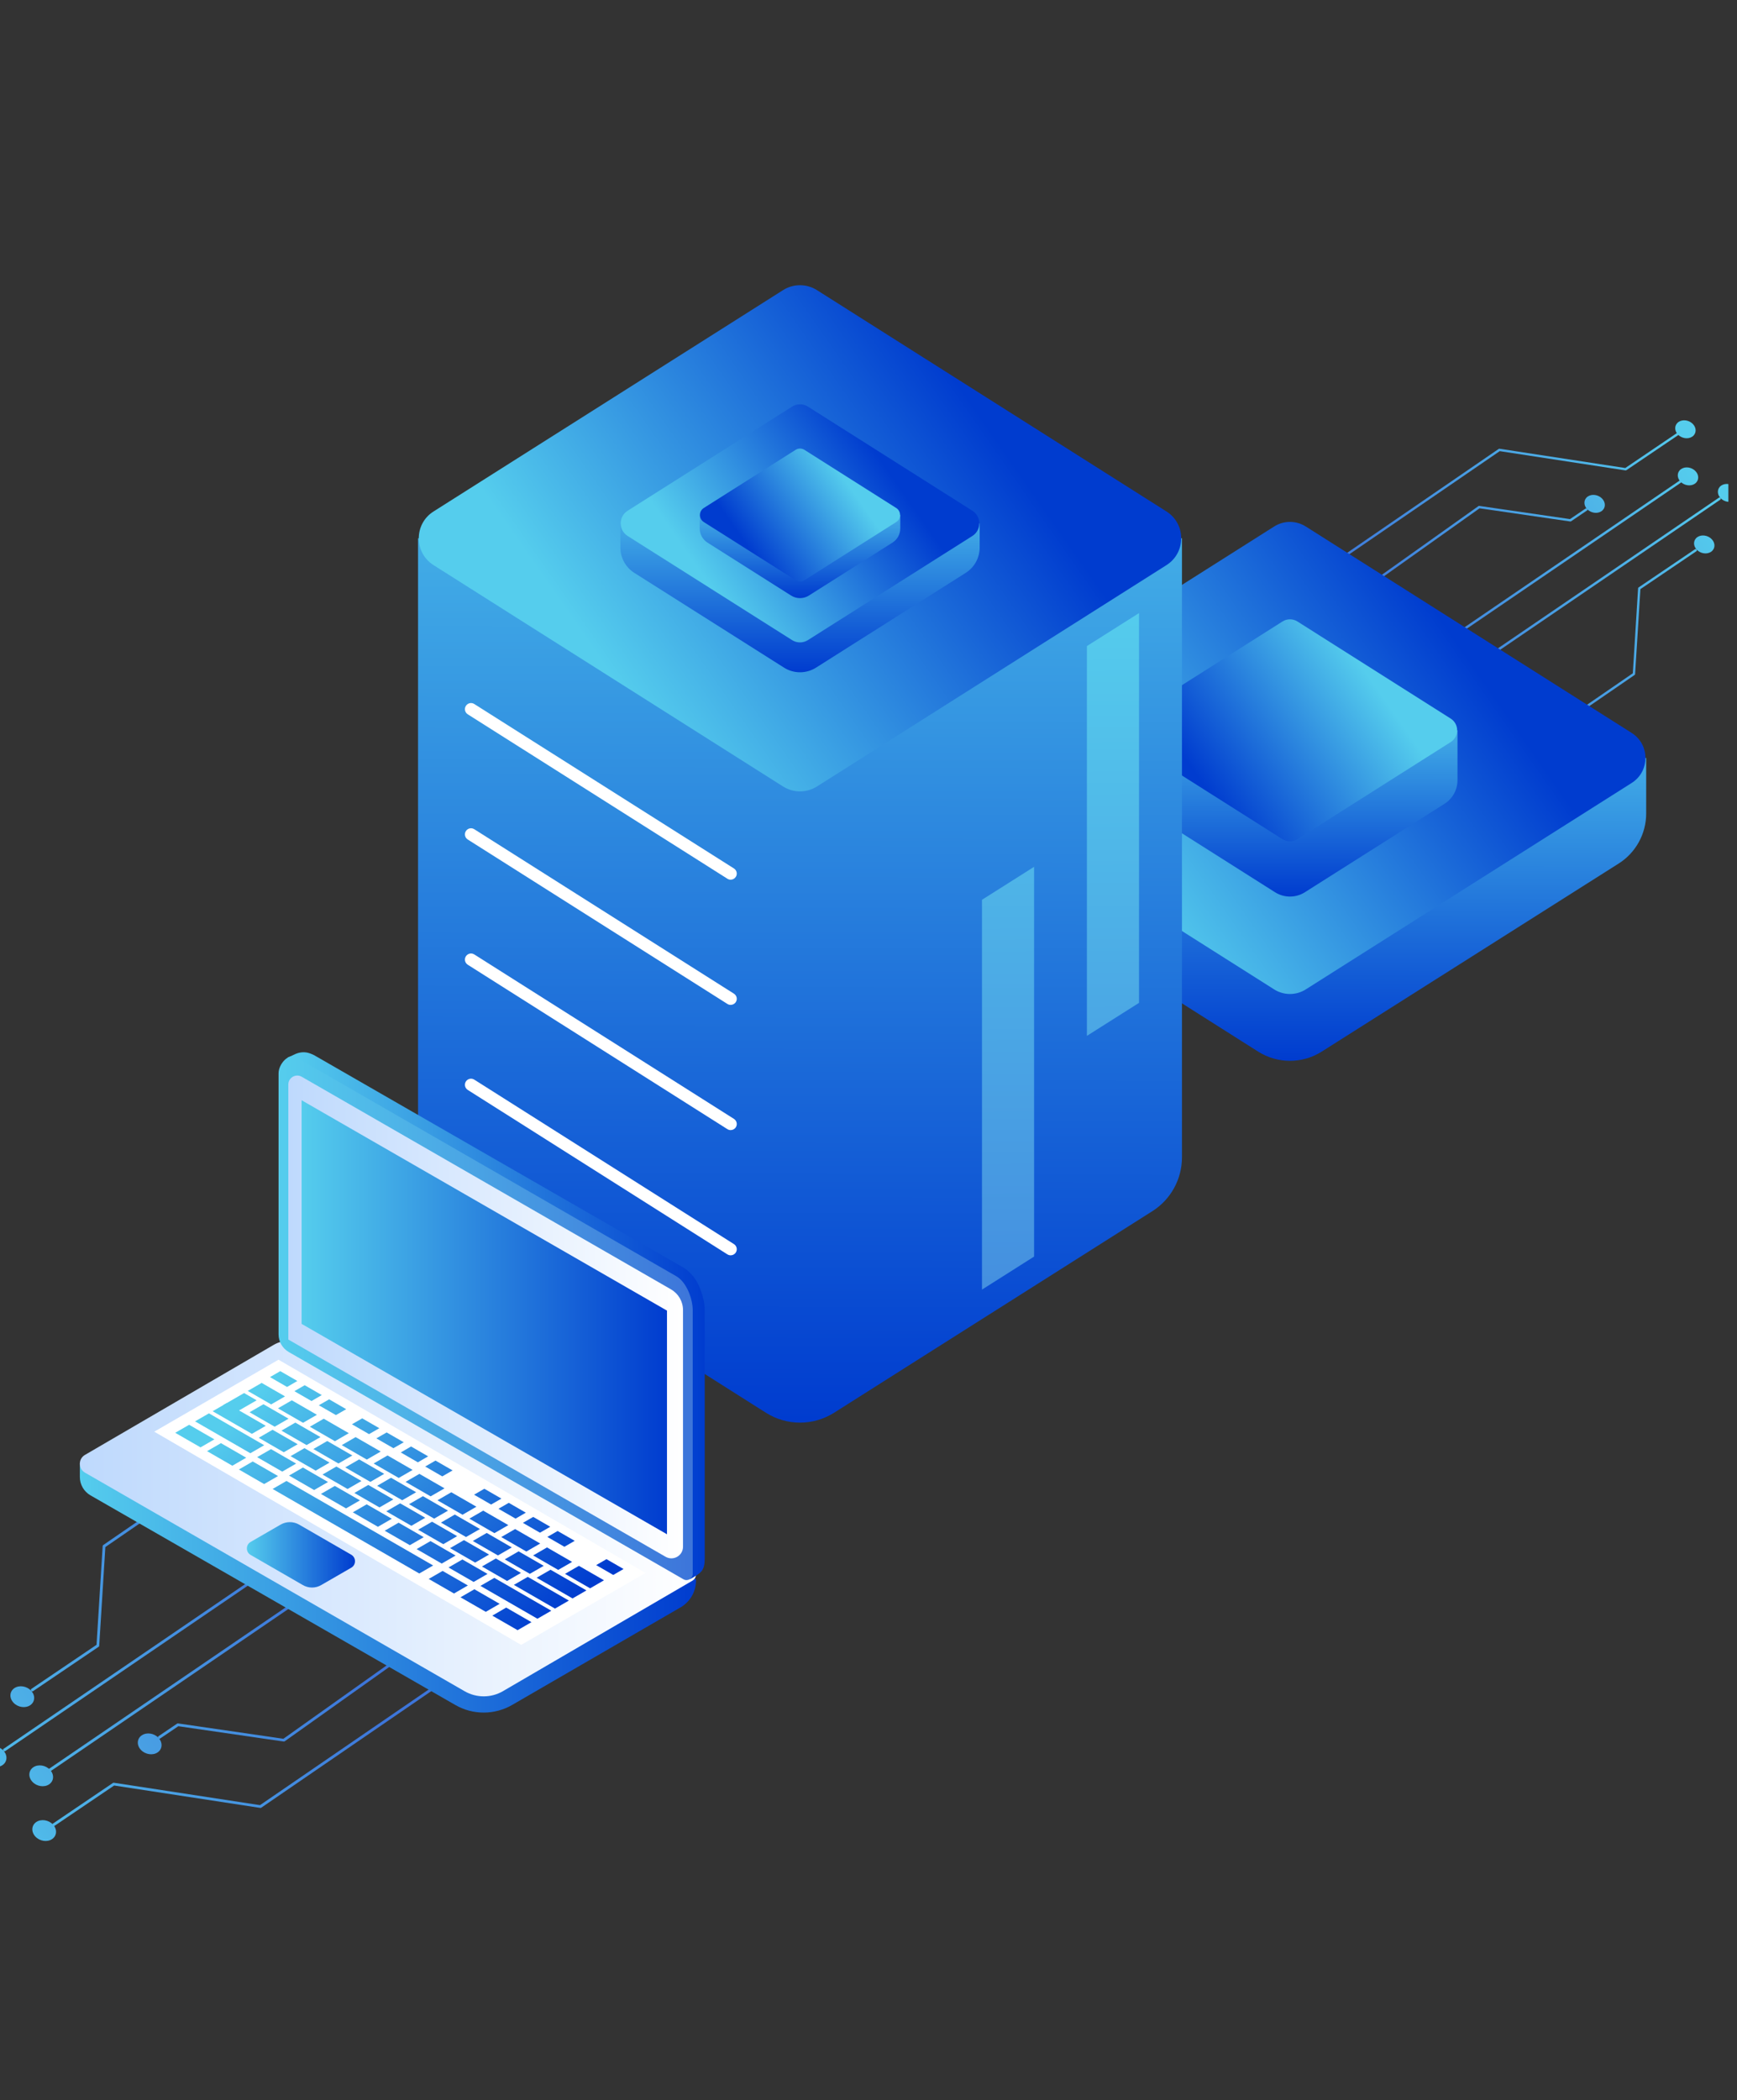 <svg width="67" height="81" viewBox="0 0 67 81" fill="none" xmlns="http://www.w3.org/2000/svg">
<rect x="0" y="0" width="67" height="81" fill="#333333" stroke="none"/>
<g clip-path="url(#clip0_313_2303)">
<g clip-path="url(#clip1_313_2303)">
<path d="M64.707 16.697C64.721 16.698 64.734 16.705 64.743 16.718C64.757 16.739 64.754 16.767 64.734 16.78L62.73 18.136C62.721 18.142 62.711 18.143 62.7 18.142L57.849 17.399L51.156 21.986C51.136 22 51.108 21.994 51.092 21.973C51.077 21.952 51.081 21.924 51.101 21.911L57.808 17.313C57.817 17.307 57.828 17.305 57.839 17.306L62.69 18.05L64.679 16.704C64.687 16.698 64.697 16.696 64.706 16.697H64.707Z" fill="url(#paint0_linear_313_2303)"/>
<path d="M61.19 19.603C61.204 19.604 61.217 19.611 61.226 19.624C61.241 19.645 61.237 19.673 61.217 19.686L60.599 20.105C60.59 20.111 60.579 20.113 60.569 20.112L57.071 19.603L52.558 22.81C52.538 22.824 52.511 22.818 52.495 22.797C52.48 22.776 52.483 22.749 52.503 22.735L57.029 19.517C57.038 19.512 57.049 19.509 57.06 19.511L60.558 20.02L61.163 19.61C61.171 19.604 61.181 19.602 61.19 19.603Z" fill="url(#paint1_linear_313_2303)"/>
<path d="M64.816 18.526C64.83 18.527 64.843 18.534 64.852 18.547C64.867 18.568 64.863 18.596 64.843 18.61L53.731 26.188C53.711 26.202 53.683 26.196 53.667 26.174C53.652 26.153 53.656 26.125 53.676 26.111L64.788 18.533C64.796 18.527 64.806 18.525 64.815 18.526H64.816Z" fill="url(#paint2_linear_313_2303)"/>
<path d="M66.331 19.186C66.344 19.187 66.357 19.194 66.366 19.207C66.381 19.228 66.377 19.256 66.357 19.27L54.725 27.2C54.705 27.214 54.677 27.208 54.661 27.186C54.647 27.165 54.65 27.137 54.67 27.123L66.303 19.193C66.311 19.187 66.32 19.185 66.329 19.186H66.331Z" fill="url(#paint3_linear_313_2303)"/>
<path d="M65.409 21.175C65.423 21.176 65.436 21.183 65.445 21.196C65.459 21.217 65.455 21.244 65.436 21.258L63.274 22.721L63.07 25.998C63.07 26.011 63.063 26.023 63.052 26.03L58.417 29.216C58.398 29.23 58.37 29.224 58.354 29.203C58.339 29.182 58.343 29.154 58.363 29.14L62.981 25.966L63.185 22.688C63.185 22.675 63.192 22.663 63.203 22.656L65.381 21.182C65.389 21.176 65.399 21.174 65.408 21.175H65.409Z" fill="url(#paint4_linear_313_2303)"/>
<path d="M65.274 16.84C65.112 16.949 64.864 16.912 64.718 16.755C64.572 16.598 64.585 16.383 64.747 16.272C64.909 16.163 65.158 16.201 65.304 16.358C65.449 16.514 65.436 16.73 65.274 16.84Z" fill="url(#paint5_linear_313_2303)"/>
<path d="M61.772 19.716C61.61 19.826 61.361 19.788 61.215 19.631C61.07 19.475 61.083 19.259 61.245 19.148C61.407 19.039 61.656 19.077 61.802 19.234C61.947 19.39 61.934 19.606 61.772 19.716Z" fill="url(#paint6_linear_313_2303)"/>
<path d="M65.373 18.656C65.211 18.766 64.962 18.728 64.816 18.571C64.671 18.415 64.684 18.199 64.846 18.089C65.008 17.979 65.257 18.017 65.403 18.174C65.548 18.33 65.535 18.546 65.373 18.656Z" fill="url(#paint7_linear_313_2303)"/>
<path d="M66.92 19.294C66.758 19.403 66.509 19.365 66.363 19.208C66.218 19.052 66.231 18.836 66.393 18.726C66.555 18.617 66.803 18.654 66.95 18.811C67.095 18.968 67.082 19.183 66.92 19.294Z" fill="url(#paint8_linear_313_2303)"/>
<path d="M66 21.281C65.838 21.39 65.59 21.353 65.444 21.196C65.299 21.04 65.311 20.824 65.473 20.713C65.635 20.604 65.884 20.642 66.03 20.799C66.175 20.955 66.162 21.171 66 21.281Z" fill="url(#paint9_linear_313_2303)"/>
<path d="M63.497 29.231V31.372C63.497 32.157 63.096 32.888 62.431 33.307L50.982 40.557C50.233 41.031 49.279 41.031 48.53 40.557L37.081 33.307C36.418 32.887 36.015 32.157 36.015 31.372V29.231H63.496H63.497Z" fill="url(#paint10_linear_313_2303)"/>
<path d="M50.368 38.157L62.938 30.196C63.646 29.748 63.646 28.715 62.938 28.267L50.368 20.306C49.995 20.069 49.519 20.069 49.146 20.306L36.575 28.267C35.867 28.715 35.867 29.748 36.575 30.196L49.146 38.157C49.519 38.394 49.995 38.394 50.368 38.157Z" fill="url(#paint11_linear_313_2303)"/>
<path d="M56.219 28.166V30.089C56.219 30.458 56.03 30.802 55.718 31L50.333 34.41C49.981 34.633 49.532 34.633 49.18 34.41L43.795 31C43.483 30.802 43.294 30.459 43.294 30.089V28.166H56.219Z" fill="url(#paint12_linear_313_2303)"/>
<path d="M50.044 32.365L55.956 28.62C56.289 28.41 56.289 27.924 55.956 27.713L50.044 23.968C49.868 23.857 49.644 23.857 49.469 23.968L43.556 27.713C43.223 27.924 43.223 28.41 43.556 28.62L49.469 32.365C49.645 32.476 49.869 32.476 50.044 32.365Z" fill="url(#paint13_linear_313_2303)"/>
<path d="M45.591 20.76V44.635C45.591 45.477 45.16 46.261 44.449 46.711L32.172 54.485C31.37 54.993 30.346 54.993 29.544 54.485L17.267 46.711C16.555 46.261 16.125 45.477 16.125 44.635V20.76H45.591Z" fill="url(#paint14_linear_313_2303)"/>
<path d="M31.513 30.331L44.993 21.795C45.752 21.314 45.752 20.206 44.993 19.725L31.513 11.19C31.113 10.936 30.602 10.936 30.203 11.19L16.723 19.725C15.963 20.206 15.963 21.314 16.723 21.795L30.203 30.331C30.602 30.584 31.113 30.584 31.513 30.331Z" fill="url(#paint15_linear_313_2303)"/>
<path d="M37.788 20.185V21.116C37.788 21.512 37.585 21.881 37.251 22.093L31.477 25.748C31.099 25.987 30.618 25.987 30.241 25.748L24.467 22.093C24.132 21.881 23.93 21.512 23.93 21.116V20.185H37.79H37.788Z" fill="url(#paint16_linear_313_2303)"/>
<path d="M31.166 24.685L37.506 20.671C37.863 20.445 37.863 19.923 37.506 19.697L31.166 15.683C30.978 15.563 30.738 15.563 30.55 15.683L24.21 19.697C23.853 19.923 23.853 20.445 24.21 20.671L30.55 24.685C30.738 24.805 30.978 24.805 31.166 24.685Z" fill="url(#paint17_linear_313_2303)"/>
<path d="M34.725 19.862V20.382C34.725 20.603 34.612 20.809 34.425 20.927L31.203 22.967C30.992 23.101 30.724 23.101 30.513 22.967L27.291 20.927C27.104 20.809 26.99 20.603 26.99 20.382V19.862H34.725Z" fill="url(#paint18_linear_313_2303)"/>
<path d="M31.03 22.375L34.568 20.134C34.767 20.008 34.767 19.717 34.568 19.591L31.03 17.35C30.924 17.283 30.791 17.283 30.686 17.35L27.147 19.591C26.948 19.717 26.948 20.008 27.147 20.134L30.686 22.375C30.791 22.441 30.924 22.441 31.03 22.375Z" fill="url(#paint19_linear_313_2303)"/>
<g style="mix-blend-mode:overlay">
<path d="M28.183 33.927C28.261 33.927 28.337 33.888 28.382 33.817C28.452 33.708 28.419 33.563 28.309 33.493L18.294 27.151C18.184 27.081 18.039 27.114 17.97 27.224C17.9 27.333 17.933 27.478 18.042 27.548L28.058 33.89C28.097 33.915 28.14 33.927 28.183 33.927Z" fill="white"/>
</g>
<g style="mix-blend-mode:overlay">
<path d="M28.183 38.755C28.261 38.755 28.337 38.717 28.382 38.646C28.452 38.537 28.419 38.392 28.309 38.322L18.294 31.98C18.184 31.91 18.039 31.943 17.97 32.053C17.9 32.162 17.933 32.307 18.042 32.377L28.058 38.719C28.097 38.744 28.14 38.755 28.183 38.755Z" fill="white"/>
</g>
<g style="mix-blend-mode:overlay">
<path d="M28.183 43.584C28.261 43.584 28.337 43.546 28.382 43.475C28.452 43.366 28.419 43.221 28.309 43.151L18.294 36.809C18.184 36.739 18.039 36.772 17.97 36.882C17.9 36.991 17.933 37.136 18.042 37.206L28.058 43.548C28.097 43.573 28.14 43.584 28.183 43.584Z" fill="white"/>
</g>
<g style="mix-blend-mode:overlay">
<path d="M28.183 48.413C28.261 48.413 28.337 48.375 28.382 48.304C28.452 48.195 28.419 48.05 28.309 47.98L18.294 41.638C18.184 41.568 18.039 41.601 17.97 41.71C17.9 41.82 17.933 41.965 18.042 42.034L28.058 48.377C28.097 48.401 28.14 48.413 28.183 48.413Z" fill="white"/>
</g>
<path d="M41.924 39.95L43.935 38.677V23.644L41.924 24.917V39.95Z" fill="url(#paint20_linear_313_2303)"/>
<path d="M37.877 49.736L39.887 48.462V33.43L37.877 34.702V49.736Z" fill="url(#paint21_linear_313_2303)"/>
<path d="M2.058 70.434C2.043 70.433 2.027 70.424 2.017 70.41C2 70.385 2.004 70.354 2.028 70.338L4.356 68.762C4.366 68.755 4.379 68.753 4.392 68.754L10.029 69.618L17.808 64.286C17.831 64.27 17.863 64.277 17.881 64.302C17.899 64.327 17.894 64.359 17.872 64.374L10.077 69.717C10.067 69.724 10.054 69.727 10.041 69.725L4.403 68.861L2.09 70.426C2.08 70.432 2.069 70.435 2.058 70.434Z" fill="url(#paint22_linear_313_2303)"/>
<path d="M6.144 67.057C6.128 67.056 6.112 67.047 6.102 67.033C6.085 67.008 6.089 66.976 6.113 66.96L6.832 66.474C6.842 66.467 6.855 66.465 6.867 66.466L10.931 67.058L16.177 63.331C16.199 63.315 16.232 63.321 16.25 63.346C16.268 63.369 16.264 63.402 16.241 63.418L10.98 67.157C10.97 67.164 10.956 67.166 10.944 67.165L6.879 66.574L6.176 67.049C6.166 67.055 6.155 67.058 6.144 67.057Z" fill="url(#paint23_linear_313_2303)"/>
<path d="M1.93 68.309C1.914 68.308 1.898 68.299 1.888 68.285C1.87 68.26 1.875 68.228 1.898 68.212L14.813 59.404C14.836 59.389 14.869 59.395 14.887 59.42C14.905 59.445 14.9 59.477 14.877 59.493L1.962 68.301C1.952 68.308 1.941 68.31 1.93 68.309Z" fill="url(#paint24_linear_313_2303)"/>
<path d="M0.17 67.542C0.154 67.541 0.138 67.532 0.128 67.518C0.111 67.493 0.116 67.462 0.138 67.446L13.658 58.229C13.681 58.213 13.713 58.22 13.731 58.245C13.749 58.27 13.744 58.302 13.721 58.318L0.202 67.533C0.192 67.539 0.181 67.542 0.17 67.541V67.542Z" fill="url(#paint25_linear_313_2303)"/>
<path d="M1.242 65.231C1.226 65.23 1.21 65.221 1.2 65.207C1.183 65.182 1.187 65.15 1.211 65.134L3.724 63.434L3.96 59.625C3.96 59.61 3.968 59.596 3.981 59.588L9.368 55.885C9.391 55.869 9.423 55.876 9.441 55.901C9.459 55.925 9.454 55.957 9.431 55.973L4.064 59.664L3.827 63.473C3.827 63.488 3.818 63.502 3.806 63.51L1.274 65.223C1.264 65.228 1.253 65.231 1.242 65.231Z" fill="url(#paint26_linear_313_2303)"/>
<path d="M1.399 70.269C1.586 70.142 1.877 70.186 2.045 70.368C2.214 70.55 2.198 70.8 2.01 70.927C1.822 71.055 1.532 71.011 1.364 70.829C1.195 70.647 1.211 70.397 1.399 70.269Z" fill="url(#paint27_linear_313_2303)"/>
<path d="M5.469 66.926C5.657 66.798 5.947 66.842 6.115 67.024C6.283 67.206 6.268 67.457 6.08 67.584C5.892 67.711 5.602 67.667 5.433 67.485C5.264 67.303 5.28 67.053 5.468 66.926H5.469Z" fill="url(#paint28_linear_313_2303)"/>
<path d="M1.284 68.157C1.472 68.03 1.762 68.074 1.93 68.256C2.099 68.438 2.083 68.688 1.895 68.816C1.707 68.943 1.417 68.899 1.249 68.717C1.08 68.535 1.096 68.285 1.284 68.157Z" fill="url(#paint29_linear_313_2303)"/>
<path d="M-0.515 67.417C-0.327 67.29 -0.036 67.333 0.132 67.515C0.301 67.697 0.285 67.948 0.097 68.075C-0.091 68.202 -0.381 68.159 -0.549 67.977C-0.718 67.795 -0.702 67.544 -0.515 67.417Z" fill="url(#paint30_linear_313_2303)"/>
<path d="M0.554 65.106C0.742 64.979 1.032 65.023 1.2 65.205C1.37 65.387 1.354 65.637 1.166 65.764C0.978 65.892 0.687 65.848 0.519 65.666C0.35 65.484 0.366 65.234 0.554 65.106Z" fill="url(#paint31_linear_313_2303)"/>
<path d="M3.08 56.446V56.962C3.08 57.254 3.236 57.524 3.489 57.67L17.562 65.755C18.241 66.147 19.078 66.146 19.758 65.752L26.25 61.991C26.62 61.777 26.847 61.382 26.847 60.954V60.906L11.153 52.257L3.08 56.444V56.446Z" fill="url(#paint32_linear_313_2303)"/>
<path d="M26.706 60.474L11.75 51.864C11.38 51.651 10.925 51.653 10.556 51.867L3.276 56.111C3.014 56.263 3.014 56.642 3.276 56.794L17.923 65.226C18.38 65.488 18.941 65.488 19.397 65.224L26.707 60.962C26.894 60.853 26.893 60.583 26.706 60.475V60.474Z" fill="url(#paint33_linear_313_2303)"/>
<path d="M5.95 55.215L20.103 63.438L24.898 60.663L10.743 52.439L5.95 55.215Z" fill="white"/>
<path d="M13.549 59.96L11.535 58.798C11.316 58.672 11.045 58.672 10.825 58.798L9.667 59.467C9.474 59.578 9.474 59.857 9.667 59.968L11.68 61.13C11.9 61.258 12.171 61.258 12.39 61.13L13.549 60.461C13.741 60.35 13.741 60.072 13.549 59.96Z" fill="url(#paint34_linear_313_2303)"/>
<path d="M27.045 49.808C26.956 49.55 26.827 49.307 26.674 49.152C26.579 49.045 26.475 48.952 26.359 48.886L12.15 40.714C12.11 40.691 12.069 40.671 12.027 40.654C11.93 40.611 11.836 40.586 11.744 40.583C11.661 40.578 11.576 40.59 11.49 40.614C11.435 40.631 11.38 40.654 11.322 40.682C11.297 40.692 11.274 40.705 11.249 40.718L11.204 40.739L11.095 40.789L23.424 56.764L23.615 57.311L26.618 60.903C27.046 60.664 27.183 60.585 27.183 60.092V50.54C27.183 50.31 27.134 50.054 27.045 49.808Z" fill="url(#paint35_linear_313_2303)"/>
<path d="M26.092 49.223L11.419 40.776C11.12 40.603 10.745 41.046 10.745 41.392V51.463C10.745 51.743 10.895 52.002 11.138 52.142L26.362 60.907C26.521 60.998 26.72 60.884 26.72 60.7V50.538C26.72 50.09 26.481 49.447 26.092 49.224V49.223Z" fill="url(#paint36_linear_313_2303)"/>
<path d="M25.883 49.727L11.639 41.527C11.408 41.394 11.121 41.561 11.121 41.827V51.661L25.674 60.04C25.973 60.211 26.345 59.996 26.345 59.653V50.525C26.345 50.196 26.169 49.892 25.883 49.728V49.727Z" fill="url(#paint37_linear_313_2303)"/>
<path d="M11.633 51.057L25.727 59.171V50.546L11.633 42.432V51.057Z" fill="url(#paint38_linear_313_2303)"/>
<path d="M10.515 57.424L16.172 60.684L16.707 60.375L11.05 57.115L10.515 57.424Z" fill="url(#paint39_linear_313_2303)"/>
<path d="M18.989 62.309L19.965 62.87L20.5 62.561L19.525 61.999L18.989 62.309Z" fill="url(#paint40_linear_313_2303)"/>
<path d="M17.762 61.602L18.738 62.163L19.272 61.854L18.298 61.292L17.762 61.602Z" fill="url(#paint41_linear_313_2303)"/>
<path d="M16.536 60.894L17.511 61.456L18.046 61.146L17.072 60.585L16.536 60.894Z" fill="url(#paint42_linear_313_2303)"/>
<path d="M9.214 56.673L10.188 57.235L10.724 56.926L9.749 56.364L9.214 56.673Z" fill="url(#paint43_linear_313_2303)"/>
<path d="M7.987 55.966L8.962 56.528L9.497 56.219L8.522 55.657L7.987 55.966Z" fill="url(#paint44_linear_313_2303)"/>
<path d="M6.759 55.258L7.735 55.82L8.269 55.511L7.295 54.949L6.759 55.258Z" fill="url(#paint45_linear_313_2303)"/>
<path d="M18.531 61.162L20.729 62.429L21.265 62.12L19.067 60.853L18.531 61.162Z" fill="url(#paint46_linear_313_2303)"/>
<path d="M17.3 60.452L18.269 61.01L18.805 60.701L17.836 60.143L17.3 60.452Z" fill="url(#paint47_linear_313_2303)"/>
<path d="M16.07 59.743L17.038 60.301L17.574 59.992L16.606 59.434L16.07 59.743Z" fill="url(#paint48_linear_313_2303)"/>
<path d="M14.839 59.035L15.808 59.592L16.344 59.283L15.375 58.725L14.839 59.035Z" fill="url(#paint49_linear_313_2303)"/>
<path d="M13.609 58.325L14.577 58.883L15.113 58.573L14.145 58.016L13.609 58.325Z" fill="url(#paint50_linear_313_2303)"/>
<path d="M12.379 57.616L13.347 58.174L13.883 57.864L12.915 57.307L12.379 57.616Z" fill="url(#paint51_linear_313_2303)"/>
<path d="M11.149 56.907L12.116 57.465L12.652 57.156L11.685 56.598L11.149 56.907Z" fill="url(#paint52_linear_313_2303)"/>
<path d="M9.918 56.197L10.886 56.755L11.422 56.446L10.454 55.888L9.918 56.197Z" fill="url(#paint53_linear_313_2303)"/>
<path d="M9.223 55.179L8.06 54.508L7.524 54.817L8.956 55.642H8.957L9.656 56.046L10.191 55.737L9.224 55.179H9.223Z" fill="url(#paint54_linear_313_2303)"/>
<path d="M19.821 61.124L21.407 62.038L21.942 61.729L20.357 60.814L19.821 61.124Z" fill="url(#paint55_linear_313_2303)"/>
<path d="M18.59 60.414L19.559 60.972L20.094 60.663L19.126 60.105L18.59 60.414Z" fill="url(#paint56_linear_313_2303)"/>
<path d="M17.36 59.706L18.328 60.263L18.864 59.954L17.896 59.397L17.36 59.706Z" fill="url(#paint57_linear_313_2303)"/>
<path d="M16.129 58.996L17.098 59.554L17.633 59.244L16.665 58.687L16.129 58.996Z" fill="url(#paint58_linear_313_2303)"/>
<path d="M14.9 58.287L15.867 58.845L16.403 58.535L15.435 57.978L14.9 58.287Z" fill="url(#paint59_linear_313_2303)"/>
<path d="M13.669 57.578L14.637 58.136L15.172 57.827L14.205 57.269L13.669 57.578Z" fill="url(#paint60_linear_313_2303)"/>
<path d="M12.439 56.868L13.406 57.426L13.942 57.117L12.974 56.559L12.439 56.868Z" fill="url(#paint61_linear_313_2303)"/>
<path d="M11.208 56.159L12.176 56.717L12.711 56.408L11.744 55.85L11.208 56.159Z" fill="url(#paint62_linear_313_2303)"/>
<path d="M9.979 55.45L10.946 56.008L11.482 55.699L10.513 55.141L9.979 55.45Z" fill="url(#paint63_linear_313_2303)"/>
<path d="M8.202 54.426L9.716 55.298L10.251 54.989L8.738 54.117L8.202 54.426Z" fill="url(#paint64_linear_313_2303)"/>
<path d="M20.699 60.848L22.084 61.646L22.62 61.337L21.235 60.539L20.699 60.848Z" fill="url(#paint65_linear_313_2303)"/>
<path d="M19.469 60.139L20.437 60.697L20.973 60.388L20.004 59.83L19.469 60.139Z" fill="url(#paint66_linear_313_2303)"/>
<path d="M18.238 59.43L19.207 59.988L19.741 59.679L18.774 59.12L18.238 59.43Z" fill="url(#paint67_linear_313_2303)"/>
<path d="M17.008 58.721L17.976 59.278L18.512 58.969L17.543 58.411L17.008 58.721Z" fill="url(#paint68_linear_313_2303)"/>
<path d="M15.778 58.012L16.746 58.569L17.281 58.26L16.314 57.702L15.778 58.012Z" fill="url(#paint69_linear_313_2303)"/>
<path d="M14.548 57.302L15.515 57.859L16.051 57.55L15.083 56.992L14.548 57.302Z" fill="url(#paint70_linear_313_2303)"/>
<path d="M13.317 56.593L14.285 57.151L14.82 56.841L13.853 56.284L13.317 56.593Z" fill="url(#paint71_linear_313_2303)"/>
<path d="M12.087 55.884L13.054 56.442L13.59 56.133L12.622 55.575L12.087 55.884Z" fill="url(#paint72_linear_313_2303)"/>
<path d="M10.856 55.174L11.825 55.732L12.36 55.423L11.392 54.865L10.856 55.174Z" fill="url(#paint73_linear_313_2303)"/>
<path d="M9.626 54.465L10.594 55.023L11.13 54.714L10.161 54.156L9.626 54.465Z" fill="url(#paint74_linear_313_2303)"/>
<path d="M8.612 54.189L9.096 54.468L9.899 54.005L9.415 53.725L8.612 54.189Z" fill="url(#paint75_linear_313_2303)"/>
<path d="M21.794 60.698L22.762 61.256L23.297 60.946L22.33 60.389L21.794 60.698Z" fill="url(#paint76_linear_313_2303)"/>
<path d="M20.564 59.988L21.531 60.546L22.067 60.237L21.099 59.679L20.564 59.988Z" fill="url(#paint77_linear_313_2303)"/>
<path d="M19.334 59.279L20.302 59.837L20.837 59.528L19.869 58.97L19.334 59.279Z" fill="url(#paint78_linear_313_2303)"/>
<path d="M18.104 58.569L19.071 59.128L19.607 58.818L18.638 58.26L18.104 58.569Z" fill="url(#paint79_linear_313_2303)"/>
<path d="M16.873 57.861L17.841 58.418L18.376 58.109L17.408 57.551L16.873 57.861Z" fill="url(#paint80_linear_313_2303)"/>
<path d="M15.643 57.151L16.61 57.709L17.146 57.4L16.177 56.842L15.643 57.151Z" fill="url(#paint81_linear_313_2303)"/>
<path d="M14.412 56.442L15.38 56.999L15.915 56.69L14.948 56.132L14.412 56.442Z" fill="url(#paint82_linear_313_2303)"/>
<path d="M13.182 55.733L14.149 56.291L14.685 55.981L13.717 55.424L13.182 55.733Z" fill="url(#paint83_linear_313_2303)"/>
<path d="M11.951 55.024L12.919 55.582L13.454 55.273L12.487 54.715L11.951 55.024Z" fill="url(#paint84_linear_313_2303)"/>
<path d="M10.721 54.314L11.689 54.872L12.224 54.563L11.256 54.005L10.721 54.314Z" fill="url(#paint85_linear_313_2303)"/>
<path d="M9.557 53.643L10.459 54.163L10.994 53.854L10.093 53.334L9.557 53.643Z" fill="url(#paint86_linear_313_2303)"/>
<path d="M22.996 60.361L23.654 60.74L24.052 60.511L23.393 60.131L22.996 60.361Z" fill="url(#paint87_linear_313_2303)"/>
<path d="M21.112 59.274L21.77 59.654L22.168 59.424L21.509 59.045L21.112 59.274Z" fill="url(#paint88_linear_313_2303)"/>
<path d="M20.169 58.731L20.828 59.111L21.225 58.882L20.567 58.502L20.169 58.731Z" fill="url(#paint89_linear_313_2303)"/>
<path d="M19.227 58.188L19.886 58.568L20.282 58.339L19.624 57.959L19.227 58.188Z" fill="url(#paint90_linear_313_2303)"/>
<path d="M18.285 57.645L18.943 58.025L19.341 57.796L18.682 57.416L18.285 57.645Z" fill="url(#paint91_linear_313_2303)"/>
<path d="M16.401 56.559L17.059 56.939L17.457 56.709L16.798 56.329L16.401 56.559Z" fill="url(#paint92_linear_313_2303)"/>
<path d="M15.459 56.016L16.118 56.396L16.514 56.166L15.856 55.786L15.459 56.016Z" fill="url(#paint93_linear_313_2303)"/>
<path d="M14.517 55.473L15.175 55.852L15.573 55.623L14.914 55.244L14.517 55.473Z" fill="url(#paint94_linear_313_2303)"/>
<path d="M13.575 54.929L14.234 55.309L14.631 55.081L13.972 54.701L13.575 54.929Z" fill="url(#paint95_linear_313_2303)"/>
<path d="M12.298 54.196L12.957 54.575L13.354 54.347L12.695 53.967L12.298 54.196Z" fill="url(#paint96_linear_313_2303)"/>
<path d="M11.355 53.653L12.015 54.033L12.411 53.803L11.753 53.423L11.355 53.653Z" fill="url(#paint97_linear_313_2303)"/>
<path d="M10.414 53.11L11.072 53.49L11.47 53.26L10.811 52.88L10.414 53.11Z" fill="url(#paint98_linear_313_2303)"/>
</g>
</g>
<defs>
<linearGradient id="paint0_linear_313_2303" x1="64.538" y1="15.239" x2="51.536" y2="22.961" gradientUnits="userSpaceOnUse">
<stop stop-color="#55CDED"/>
<stop offset="1" stop-color="#3D75DA"/>
</linearGradient>
<linearGradient id="paint1_linear_313_2303" x1="65.029" y1="16.068" x2="52.027" y2="23.788" gradientUnits="userSpaceOnUse">
<stop stop-color="#55CDED"/>
<stop offset="1" stop-color="#3D75DA"/>
</linearGradient>
<linearGradient id="paint2_linear_313_2303" x1="66.213" y1="18.06" x2="53.21" y2="25.78" gradientUnits="userSpaceOnUse">
<stop stop-color="#55CDED"/>
<stop offset="1" stop-color="#3D75DA"/>
</linearGradient>
<linearGradient id="paint3_linear_313_2303" x1="66.891" y1="19.201" x2="53.888" y2="26.923" gradientUnits="userSpaceOnUse">
<stop stop-color="#55CDED"/>
<stop offset="1" stop-color="#3D75DA"/>
</linearGradient>
<linearGradient id="paint4_linear_313_2303" x1="68.091" y1="21.224" x2="55.088" y2="28.944" gradientUnits="userSpaceOnUse">
<stop stop-color="#55CDED"/>
<stop offset="1" stop-color="#3D75DA"/>
</linearGradient>
<linearGradient id="paint5_linear_313_2303" x1="64.449" y1="16.405" x2="51.344" y2="24.207" gradientUnits="userSpaceOnUse">
<stop stop-color="#55CDED"/>
<stop offset="1" stop-color="#3D75DA"/>
</linearGradient>
<linearGradient id="paint6_linear_313_2303" x1="65.063" y1="17.435" x2="51.958" y2="25.237" gradientUnits="userSpaceOnUse">
<stop stop-color="#55CDED"/>
<stop offset="1" stop-color="#3D75DA"/>
</linearGradient>
<linearGradient id="paint7_linear_313_2303" x1="65.296" y1="17.828" x2="52.191" y2="25.63" gradientUnits="userSpaceOnUse">
<stop stop-color="#55CDED"/>
<stop offset="1" stop-color="#3D75DA"/>
</linearGradient>
<linearGradient id="paint8_linear_313_2303" x1="65.894" y1="18.832" x2="52.789" y2="26.634" gradientUnits="userSpaceOnUse">
<stop stop-color="#55CDED"/>
<stop offset="1" stop-color="#3D75DA"/>
</linearGradient>
<linearGradient id="paint9_linear_313_2303" x1="66.616" y1="20.044" x2="53.511" y2="27.846" gradientUnits="userSpaceOnUse">
<stop stop-color="#55CDED"/>
<stop offset="1" stop-color="#3D75DA"/>
</linearGradient>
<linearGradient id="paint10_linear_313_2303" x1="49.766" y1="25.893" x2="49.734" y2="40.878" gradientUnits="userSpaceOnUse">
<stop stop-color="#55CDED"/>
<stop offset="1" stop-color="#003CCF"/>
</linearGradient>
<linearGradient id="paint11_linear_313_2303" x1="42.868" y1="34.03" x2="56.19" y2="24.748" gradientUnits="userSpaceOnUse">
<stop stop-color="#55CDED"/>
<stop offset="1" stop-color="#003CCF"/>
</linearGradient>
<linearGradient id="paint12_linear_313_2303" x1="49.762" y1="26.338" x2="49.745" y2="34.558" gradientUnits="userSpaceOnUse">
<stop stop-color="#55CDED"/>
<stop offset="1" stop-color="#003CCF"/>
</linearGradient>
<linearGradient id="paint13_linear_313_2303" x1="46.517" y1="30.424" x2="52.783" y2="26.058" gradientUnits="userSpaceOnUse">
<stop stop-color="#003CCF"/>
<stop offset="1" stop-color="#55CDED"/>
</linearGradient>
<linearGradient id="paint14_linear_313_2303" x1="30.904" y1="11.085" x2="30.811" y2="54.764" gradientUnits="userSpaceOnUse">
<stop stop-color="#55CDED"/>
<stop offset="1" stop-color="#003CCF"/>
</linearGradient>
<linearGradient id="paint15_linear_313_2303" x1="23.473" y1="25.906" x2="37.756" y2="15.954" gradientUnits="userSpaceOnUse">
<stop stop-color="#55CDED"/>
<stop offset="1" stop-color="#003CCF"/>
</linearGradient>
<linearGradient id="paint16_linear_313_2303" x1="30.862" y1="18.543" x2="30.847" y2="25.91" gradientUnits="userSpaceOnUse">
<stop stop-color="#55CDED"/>
<stop offset="1" stop-color="#003CCF"/>
</linearGradient>
<linearGradient id="paint17_linear_313_2303" x1="27.384" y1="22.605" x2="34.102" y2="17.924" gradientUnits="userSpaceOnUse">
<stop stop-color="#55CDED"/>
<stop offset="1" stop-color="#003CCF"/>
</linearGradient>
<linearGradient id="paint18_linear_313_2303" x1="30.86" y1="18.947" x2="30.852" y2="23.058" gradientUnits="userSpaceOnUse">
<stop stop-color="#55CDED"/>
<stop offset="1" stop-color="#003CCF"/>
</linearGradient>
<linearGradient id="paint19_linear_313_2303" x1="28.919" y1="21.213" x2="32.668" y2="18.601" gradientUnits="userSpaceOnUse">
<stop stop-color="#003CCF"/>
<stop offset="1" stop-color="#55CDED"/>
</linearGradient>
<linearGradient id="paint20_linear_313_2303" x1="42.885" y1="23.071" x2="43.08" y2="61.031" gradientUnits="userSpaceOnUse">
<stop stop-color="#55CDED"/>
<stop offset="1" stop-color="#3D75DA"/>
</linearGradient>
<linearGradient id="paint21_linear_313_2303" x1="38.788" y1="23.092" x2="38.983" y2="61.052" gradientUnits="userSpaceOnUse">
<stop stop-color="#55CDED"/>
<stop offset="1" stop-color="#3D75DA"/>
</linearGradient>
<linearGradient id="paint22_linear_313_2303" x1="-2.198" y1="71.965" x2="12.914" y2="62.992" gradientUnits="userSpaceOnUse">
<stop stop-color="#55CDED"/>
<stop offset="1" stop-color="#3D75DA"/>
</linearGradient>
<linearGradient id="paint23_linear_313_2303" x1="-2.77" y1="71.003" x2="12.342" y2="62.03" gradientUnits="userSpaceOnUse">
<stop stop-color="#55CDED"/>
<stop offset="1" stop-color="#3D75DA"/>
</linearGradient>
<linearGradient id="paint24_linear_313_2303" x1="-4.145" y1="68.687" x2="10.967" y2="59.714" gradientUnits="userSpaceOnUse">
<stop stop-color="#55CDED"/>
<stop offset="1" stop-color="#3D75DA"/>
</linearGradient>
<linearGradient id="paint25_linear_313_2303" x1="-4.932" y1="67.36" x2="10.18" y2="58.387" gradientUnits="userSpaceOnUse">
<stop stop-color="#55CDED"/>
<stop offset="1" stop-color="#3D75DA"/>
</linearGradient>
<linearGradient id="paint26_linear_313_2303" x1="-6.327" y1="65.011" x2="8.784" y2="56.037" gradientUnits="userSpaceOnUse">
<stop stop-color="#55CDED"/>
<stop offset="1" stop-color="#3D75DA"/>
</linearGradient>
<linearGradient id="paint27_linear_313_2303" x1="-3.801" y1="69.707" x2="11.43" y2="60.639" gradientUnits="userSpaceOnUse">
<stop stop-color="#55CDED"/>
<stop offset="1" stop-color="#3D75DA"/>
</linearGradient>
<linearGradient id="paint28_linear_313_2303" x1="-4.514" y1="68.51" x2="10.717" y2="59.442" gradientUnits="userSpaceOnUse">
<stop stop-color="#55CDED"/>
<stop offset="1" stop-color="#3D75DA"/>
</linearGradient>
<linearGradient id="paint29_linear_313_2303" x1="-4.786" y1="68.054" x2="10.445" y2="58.986" gradientUnits="userSpaceOnUse">
<stop stop-color="#55CDED"/>
<stop offset="1" stop-color="#3D75DA"/>
</linearGradient>
<linearGradient id="paint30_linear_313_2303" x1="-5.48" y1="66.887" x2="9.75" y2="57.819" gradientUnits="userSpaceOnUse">
<stop stop-color="#55CDED"/>
<stop offset="1" stop-color="#3D75DA"/>
</linearGradient>
<linearGradient id="paint31_linear_313_2303" x1="-6.319" y1="65.477" x2="8.912" y2="56.41" gradientUnits="userSpaceOnUse">
<stop stop-color="#55CDED"/>
<stop offset="1" stop-color="#3D75DA"/>
</linearGradient>
<linearGradient id="paint32_linear_313_2303" x1="3.08" y1="59.154" x2="26.847" y2="59.154" gradientUnits="userSpaceOnUse">
<stop stop-color="#55CDED"/>
<stop offset="1" stop-color="#003CCF"/>
</linearGradient>
<linearGradient id="paint33_linear_313_2303" x1="3.08" y1="58.563" x2="26.847" y2="58.563" gradientUnits="userSpaceOnUse">
<stop stop-color="#BED9FD"/>
<stop offset="1" stop-color="white"/>
</linearGradient>
<linearGradient id="paint34_linear_313_2303" x1="9.522" y1="59.964" x2="13.694" y2="59.964" gradientUnits="userSpaceOnUse">
<stop stop-color="#55CDED"/>
<stop offset="1" stop-color="#003CCF"/>
</linearGradient>
<linearGradient id="paint35_linear_313_2303" x1="11.094" y1="50.743" x2="27.183" y2="50.743" gradientUnits="userSpaceOnUse">
<stop stop-color="#55CDED"/>
<stop offset="1" stop-color="#003CCF"/>
</linearGradient>
<linearGradient id="paint36_linear_313_2303" x1="10.745" y1="50.838" x2="26.72" y2="50.838" gradientUnits="userSpaceOnUse">
<stop stop-color="#55CDED"/>
<stop offset="1" stop-color="#3D75DA"/>
</linearGradient>
<linearGradient id="paint37_linear_313_2303" x1="11.121" y1="50.791" x2="26.343" y2="50.791" gradientUnits="userSpaceOnUse">
<stop stop-color="#BED9FD"/>
<stop offset="1" stop-color="white"/>
</linearGradient>
<linearGradient id="paint38_linear_313_2303" x1="11.633" y1="50.801" x2="25.727" y2="50.801" gradientUnits="userSpaceOnUse">
<stop stop-color="#55CDED"/>
<stop offset="1" stop-color="#003CCF"/>
</linearGradient>
<linearGradient id="paint39_linear_313_2303" x1="9.239" y1="54.41" x2="19.195" y2="64.635" gradientUnits="userSpaceOnUse">
<stop stop-color="#55CDED"/>
<stop offset="1" stop-color="#003CCF"/>
</linearGradient>
<linearGradient id="paint40_linear_313_2303" x1="10.621" y1="53.064" x2="20.577" y2="63.29" gradientUnits="userSpaceOnUse">
<stop stop-color="#55CDED"/>
<stop offset="1" stop-color="#003CCF"/>
</linearGradient>
<linearGradient id="paint41_linear_313_2303" x1="10.344" y1="53.334" x2="20.3" y2="63.559" gradientUnits="userSpaceOnUse">
<stop stop-color="#55CDED"/>
<stop offset="1" stop-color="#003CCF"/>
</linearGradient>
<linearGradient id="paint42_linear_313_2303" x1="10.068" y1="53.602" x2="20.024" y2="63.828" gradientUnits="userSpaceOnUse">
<stop stop-color="#55CDED"/>
<stop offset="1" stop-color="#003CCF"/>
</linearGradient>
<linearGradient id="paint43_linear_313_2303" x1="8.419" y1="55.208" x2="18.375" y2="65.433" gradientUnits="userSpaceOnUse">
<stop stop-color="#55CDED"/>
<stop offset="1" stop-color="#003CCF"/>
</linearGradient>
<linearGradient id="paint44_linear_313_2303" x1="8.143" y1="55.477" x2="18.099" y2="65.703" gradientUnits="userSpaceOnUse">
<stop stop-color="#55CDED"/>
<stop offset="1" stop-color="#003CCF"/>
</linearGradient>
<linearGradient id="paint45_linear_313_2303" x1="7.867" y1="55.747" x2="17.822" y2="65.972" gradientUnits="userSpaceOnUse">
<stop stop-color="#55CDED"/>
<stop offset="1" stop-color="#003CCF"/>
</linearGradient>
<linearGradient id="paint46_linear_313_2303" x1="11.096" y1="52.601" x2="21.052" y2="62.827" gradientUnits="userSpaceOnUse">
<stop stop-color="#55CDED"/>
<stop offset="1" stop-color="#003CCF"/>
</linearGradient>
<linearGradient id="paint47_linear_313_2303" x1="10.681" y1="53.007" x2="20.637" y2="63.231" gradientUnits="userSpaceOnUse">
<stop stop-color="#55CDED"/>
<stop offset="1" stop-color="#003CCF"/>
</linearGradient>
<linearGradient id="paint48_linear_313_2303" x1="10.404" y1="53.276" x2="20.359" y2="63.502" gradientUnits="userSpaceOnUse">
<stop stop-color="#55CDED"/>
<stop offset="1" stop-color="#003CCF"/>
</linearGradient>
<linearGradient id="paint49_linear_313_2303" x1="10.127" y1="53.546" x2="20.083" y2="63.771" gradientUnits="userSpaceOnUse">
<stop stop-color="#55CDED"/>
<stop offset="1" stop-color="#003CCF"/>
</linearGradient>
<linearGradient id="paint50_linear_313_2303" x1="9.849" y1="53.816" x2="19.805" y2="64.04" gradientUnits="userSpaceOnUse">
<stop stop-color="#55CDED"/>
<stop offset="1" stop-color="#003CCF"/>
</linearGradient>
<linearGradient id="paint51_linear_313_2303" x1="9.572" y1="54.085" x2="19.528" y2="64.311" gradientUnits="userSpaceOnUse">
<stop stop-color="#55CDED"/>
<stop offset="1" stop-color="#003CCF"/>
</linearGradient>
<linearGradient id="paint52_linear_313_2303" x1="9.296" y1="54.355" x2="19.251" y2="64.58" gradientUnits="userSpaceOnUse">
<stop stop-color="#55CDED"/>
<stop offset="1" stop-color="#003CCF"/>
</linearGradient>
<linearGradient id="paint53_linear_313_2303" x1="9.018" y1="54.625" x2="18.974" y2="64.851" gradientUnits="userSpaceOnUse">
<stop stop-color="#55CDED"/>
<stop offset="1" stop-color="#003CCF"/>
</linearGradient>
<linearGradient id="paint54_linear_313_2303" x1="8.61" y1="55.023" x2="18.566" y2="65.249" gradientUnits="userSpaceOnUse">
<stop stop-color="#55CDED"/>
<stop offset="1" stop-color="#003CCF"/>
</linearGradient>
<linearGradient id="paint55_linear_313_2303" x1="11.709" y1="52.005" x2="21.665" y2="62.231" gradientUnits="userSpaceOnUse">
<stop stop-color="#55CDED"/>
<stop offset="1" stop-color="#003CCF"/>
</linearGradient>
<linearGradient id="paint56_linear_313_2303" x1="11.362" y1="52.343" x2="21.319" y2="62.568" gradientUnits="userSpaceOnUse">
<stop stop-color="#55CDED"/>
<stop offset="1" stop-color="#003CCF"/>
</linearGradient>
<linearGradient id="paint57_linear_313_2303" x1="11.085" y1="52.613" x2="21.041" y2="62.837" gradientUnits="userSpaceOnUse">
<stop stop-color="#55CDED"/>
<stop offset="1" stop-color="#003CCF"/>
</linearGradient>
<linearGradient id="paint58_linear_313_2303" x1="10.807" y1="52.882" x2="20.763" y2="63.108" gradientUnits="userSpaceOnUse">
<stop stop-color="#55CDED"/>
<stop offset="1" stop-color="#003CCF"/>
</linearGradient>
<linearGradient id="paint59_linear_313_2303" x1="10.531" y1="53.152" x2="20.486" y2="63.377" gradientUnits="userSpaceOnUse">
<stop stop-color="#55CDED"/>
<stop offset="1" stop-color="#003CCF"/>
</linearGradient>
<linearGradient id="paint60_linear_313_2303" x1="10.254" y1="53.422" x2="20.21" y2="63.648" gradientUnits="userSpaceOnUse">
<stop stop-color="#55CDED"/>
<stop offset="1" stop-color="#003CCF"/>
</linearGradient>
<linearGradient id="paint61_linear_313_2303" x1="9.976" y1="53.692" x2="19.932" y2="63.917" gradientUnits="userSpaceOnUse">
<stop stop-color="#55CDED"/>
<stop offset="1" stop-color="#003CCF"/>
</linearGradient>
<linearGradient id="paint62_linear_313_2303" x1="9.699" y1="53.961" x2="19.655" y2="64.187" gradientUnits="userSpaceOnUse">
<stop stop-color="#55CDED"/>
<stop offset="1" stop-color="#003CCF"/>
</linearGradient>
<linearGradient id="paint63_linear_313_2303" x1="9.423" y1="54.231" x2="19.378" y2="64.457" gradientUnits="userSpaceOnUse">
<stop stop-color="#55CDED"/>
<stop offset="1" stop-color="#003CCF"/>
</linearGradient>
<linearGradient id="paint64_linear_313_2303" x1="9.084" y1="54.561" x2="19.04" y2="64.786" gradientUnits="userSpaceOnUse">
<stop stop-color="#55CDED"/>
<stop offset="1" stop-color="#003CCF"/>
</linearGradient>
<linearGradient id="paint65_linear_313_2303" x1="12.275" y1="51.454" x2="22.231" y2="61.679" gradientUnits="userSpaceOnUse">
<stop stop-color="#55CDED"/>
<stop offset="1" stop-color="#003CCF"/>
</linearGradient>
<linearGradient id="paint66_linear_313_2303" x1="11.951" y1="51.77" x2="21.907" y2="61.995" gradientUnits="userSpaceOnUse">
<stop stop-color="#55CDED"/>
<stop offset="1" stop-color="#003CCF"/>
</linearGradient>
<linearGradient id="paint67_linear_313_2303" x1="11.674" y1="52.039" x2="21.63" y2="62.265" gradientUnits="userSpaceOnUse">
<stop stop-color="#55CDED"/>
<stop offset="1" stop-color="#003CCF"/>
</linearGradient>
<linearGradient id="paint68_linear_313_2303" x1="11.396" y1="52.309" x2="21.352" y2="62.534" gradientUnits="userSpaceOnUse">
<stop stop-color="#55CDED"/>
<stop offset="1" stop-color="#003CCF"/>
</linearGradient>
<linearGradient id="paint69_linear_313_2303" x1="11.12" y1="52.579" x2="21.075" y2="62.805" gradientUnits="userSpaceOnUse">
<stop stop-color="#55CDED"/>
<stop offset="1" stop-color="#003CCF"/>
</linearGradient>
<linearGradient id="paint70_linear_313_2303" x1="10.842" y1="52.849" x2="20.799" y2="63.074" gradientUnits="userSpaceOnUse">
<stop stop-color="#55CDED"/>
<stop offset="1" stop-color="#003CCF"/>
</linearGradient>
<linearGradient id="paint71_linear_313_2303" x1="10.565" y1="53.119" x2="20.521" y2="63.344" gradientUnits="userSpaceOnUse">
<stop stop-color="#55CDED"/>
<stop offset="1" stop-color="#003CCF"/>
</linearGradient>
<linearGradient id="paint72_linear_313_2303" x1="10.287" y1="53.388" x2="20.244" y2="63.614" gradientUnits="userSpaceOnUse">
<stop stop-color="#55CDED"/>
<stop offset="1" stop-color="#003CCF"/>
</linearGradient>
<linearGradient id="paint73_linear_313_2303" x1="10.011" y1="53.658" x2="19.966" y2="63.883" gradientUnits="userSpaceOnUse">
<stop stop-color="#55CDED"/>
<stop offset="1" stop-color="#003CCF"/>
</linearGradient>
<linearGradient id="paint74_linear_313_2303" x1="9.734" y1="53.928" x2="19.69" y2="64.154" gradientUnits="userSpaceOnUse">
<stop stop-color="#55CDED"/>
<stop offset="1" stop-color="#003CCF"/>
</linearGradient>
<linearGradient id="paint75_linear_313_2303" x1="9.404" y1="54.249" x2="19.36" y2="64.475" gradientUnits="userSpaceOnUse">
<stop stop-color="#55CDED"/>
<stop offset="1" stop-color="#003CCF"/>
</linearGradient>
<linearGradient id="paint76_linear_313_2303" x1="12.866" y1="50.879" x2="22.821" y2="61.105" gradientUnits="userSpaceOnUse">
<stop stop-color="#55CDED"/>
<stop offset="1" stop-color="#003CCF"/>
</linearGradient>
<linearGradient id="paint77_linear_313_2303" x1="12.588" y1="51.149" x2="22.544" y2="61.374" gradientUnits="userSpaceOnUse">
<stop stop-color="#55CDED"/>
<stop offset="1" stop-color="#003CCF"/>
</linearGradient>
<linearGradient id="paint78_linear_313_2303" x1="12.311" y1="51.419" x2="22.267" y2="61.644" gradientUnits="userSpaceOnUse">
<stop stop-color="#55CDED"/>
<stop offset="1" stop-color="#003CCF"/>
</linearGradient>
<linearGradient id="paint79_linear_313_2303" x1="12.034" y1="51.688" x2="21.99" y2="61.914" gradientUnits="userSpaceOnUse">
<stop stop-color="#55CDED"/>
<stop offset="1" stop-color="#003CCF"/>
</linearGradient>
<linearGradient id="paint80_linear_313_2303" x1="11.757" y1="51.959" x2="21.712" y2="62.184" gradientUnits="userSpaceOnUse">
<stop stop-color="#55CDED"/>
<stop offset="1" stop-color="#003CCF"/>
</linearGradient>
<linearGradient id="paint81_linear_313_2303" x1="11.48" y1="52.228" x2="21.436" y2="62.454" gradientUnits="userSpaceOnUse">
<stop stop-color="#55CDED"/>
<stop offset="1" stop-color="#003CCF"/>
</linearGradient>
<linearGradient id="paint82_linear_313_2303" x1="11.203" y1="52.498" x2="21.159" y2="62.723" gradientUnits="userSpaceOnUse">
<stop stop-color="#55CDED"/>
<stop offset="1" stop-color="#003CCF"/>
</linearGradient>
<linearGradient id="paint83_linear_313_2303" x1="10.926" y1="52.768" x2="20.881" y2="62.994" gradientUnits="userSpaceOnUse">
<stop stop-color="#55CDED"/>
<stop offset="1" stop-color="#003CCF"/>
</linearGradient>
<linearGradient id="paint84_linear_313_2303" x1="10.649" y1="53.038" x2="20.605" y2="63.263" gradientUnits="userSpaceOnUse">
<stop stop-color="#55CDED"/>
<stop offset="1" stop-color="#003CCF"/>
</linearGradient>
<linearGradient id="paint85_linear_313_2303" x1="10.371" y1="53.308" x2="20.327" y2="63.533" gradientUnits="userSpaceOnUse">
<stop stop-color="#55CDED"/>
<stop offset="1" stop-color="#003CCF"/>
</linearGradient>
<linearGradient id="paint86_linear_313_2303" x1="10.102" y1="53.57" x2="20.058" y2="63.796" gradientUnits="userSpaceOnUse">
<stop stop-color="#55CDED"/>
<stop offset="1" stop-color="#003CCF"/>
</linearGradient>
<linearGradient id="paint87_linear_313_2303" x1="13.561" y1="50.203" x2="23.516" y2="60.428" gradientUnits="userSpaceOnUse">
<stop stop-color="#55CDED"/>
<stop offset="1" stop-color="#003CCF"/>
</linearGradient>
<linearGradient id="paint88_linear_313_2303" x1="13.136" y1="50.616" x2="23.091" y2="60.841" gradientUnits="userSpaceOnUse">
<stop stop-color="#55CDED"/>
<stop offset="1" stop-color="#003CCF"/>
</linearGradient>
<linearGradient id="paint89_linear_313_2303" x1="12.924" y1="50.822" x2="22.88" y2="61.048" gradientUnits="userSpaceOnUse">
<stop stop-color="#55CDED"/>
<stop offset="1" stop-color="#003CCF"/>
</linearGradient>
<linearGradient id="paint90_linear_313_2303" x1="12.711" y1="51.029" x2="22.668" y2="61.255" gradientUnits="userSpaceOnUse">
<stop stop-color="#55CDED"/>
<stop offset="1" stop-color="#003CCF"/>
</linearGradient>
<linearGradient id="paint91_linear_313_2303" x1="12.499" y1="51.236" x2="22.455" y2="61.462" gradientUnits="userSpaceOnUse">
<stop stop-color="#55CDED"/>
<stop offset="1" stop-color="#003CCF"/>
</linearGradient>
<linearGradient id="paint92_linear_313_2303" x1="12.075" y1="51.649" x2="22.031" y2="61.874" gradientUnits="userSpaceOnUse">
<stop stop-color="#55CDED"/>
<stop offset="1" stop-color="#003CCF"/>
</linearGradient>
<linearGradient id="paint93_linear_313_2303" x1="11.862" y1="51.855" x2="21.819" y2="62.081" gradientUnits="userSpaceOnUse">
<stop stop-color="#55CDED"/>
<stop offset="1" stop-color="#003CCF"/>
</linearGradient>
<linearGradient id="paint94_linear_313_2303" x1="11.651" y1="52.062" x2="21.607" y2="62.288" gradientUnits="userSpaceOnUse">
<stop stop-color="#55CDED"/>
<stop offset="1" stop-color="#003CCF"/>
</linearGradient>
<linearGradient id="paint95_linear_313_2303" x1="11.438" y1="52.269" x2="21.394" y2="62.495" gradientUnits="userSpaceOnUse">
<stop stop-color="#55CDED"/>
<stop offset="1" stop-color="#003CCF"/>
</linearGradient>
<linearGradient id="paint96_linear_313_2303" x1="11.15" y1="52.549" x2="21.106" y2="62.775" gradientUnits="userSpaceOnUse">
<stop stop-color="#55CDED"/>
<stop offset="1" stop-color="#003CCF"/>
</linearGradient>
<linearGradient id="paint97_linear_313_2303" x1="10.938" y1="52.756" x2="20.893" y2="62.982" gradientUnits="userSpaceOnUse">
<stop stop-color="#55CDED"/>
<stop offset="1" stop-color="#003CCF"/>
</linearGradient>
<linearGradient id="paint98_linear_313_2303" x1="10.725" y1="52.963" x2="20.681" y2="63.188" gradientUnits="userSpaceOnUse">
<stop stop-color="#55CDED"/>
<stop offset="1" stop-color="#003CCF"/>
</linearGradient>
<clipPath id="clip0_313_2303">
<rect width="66.667" height="80" fill="white" transform="translate(0 0.5)"/>
</clipPath>
<clipPath id="clip1_313_2303">
<rect width="67.718" height="60" fill="white" transform="translate(-0.667 11)"/>
</clipPath>
</defs>
</svg>
